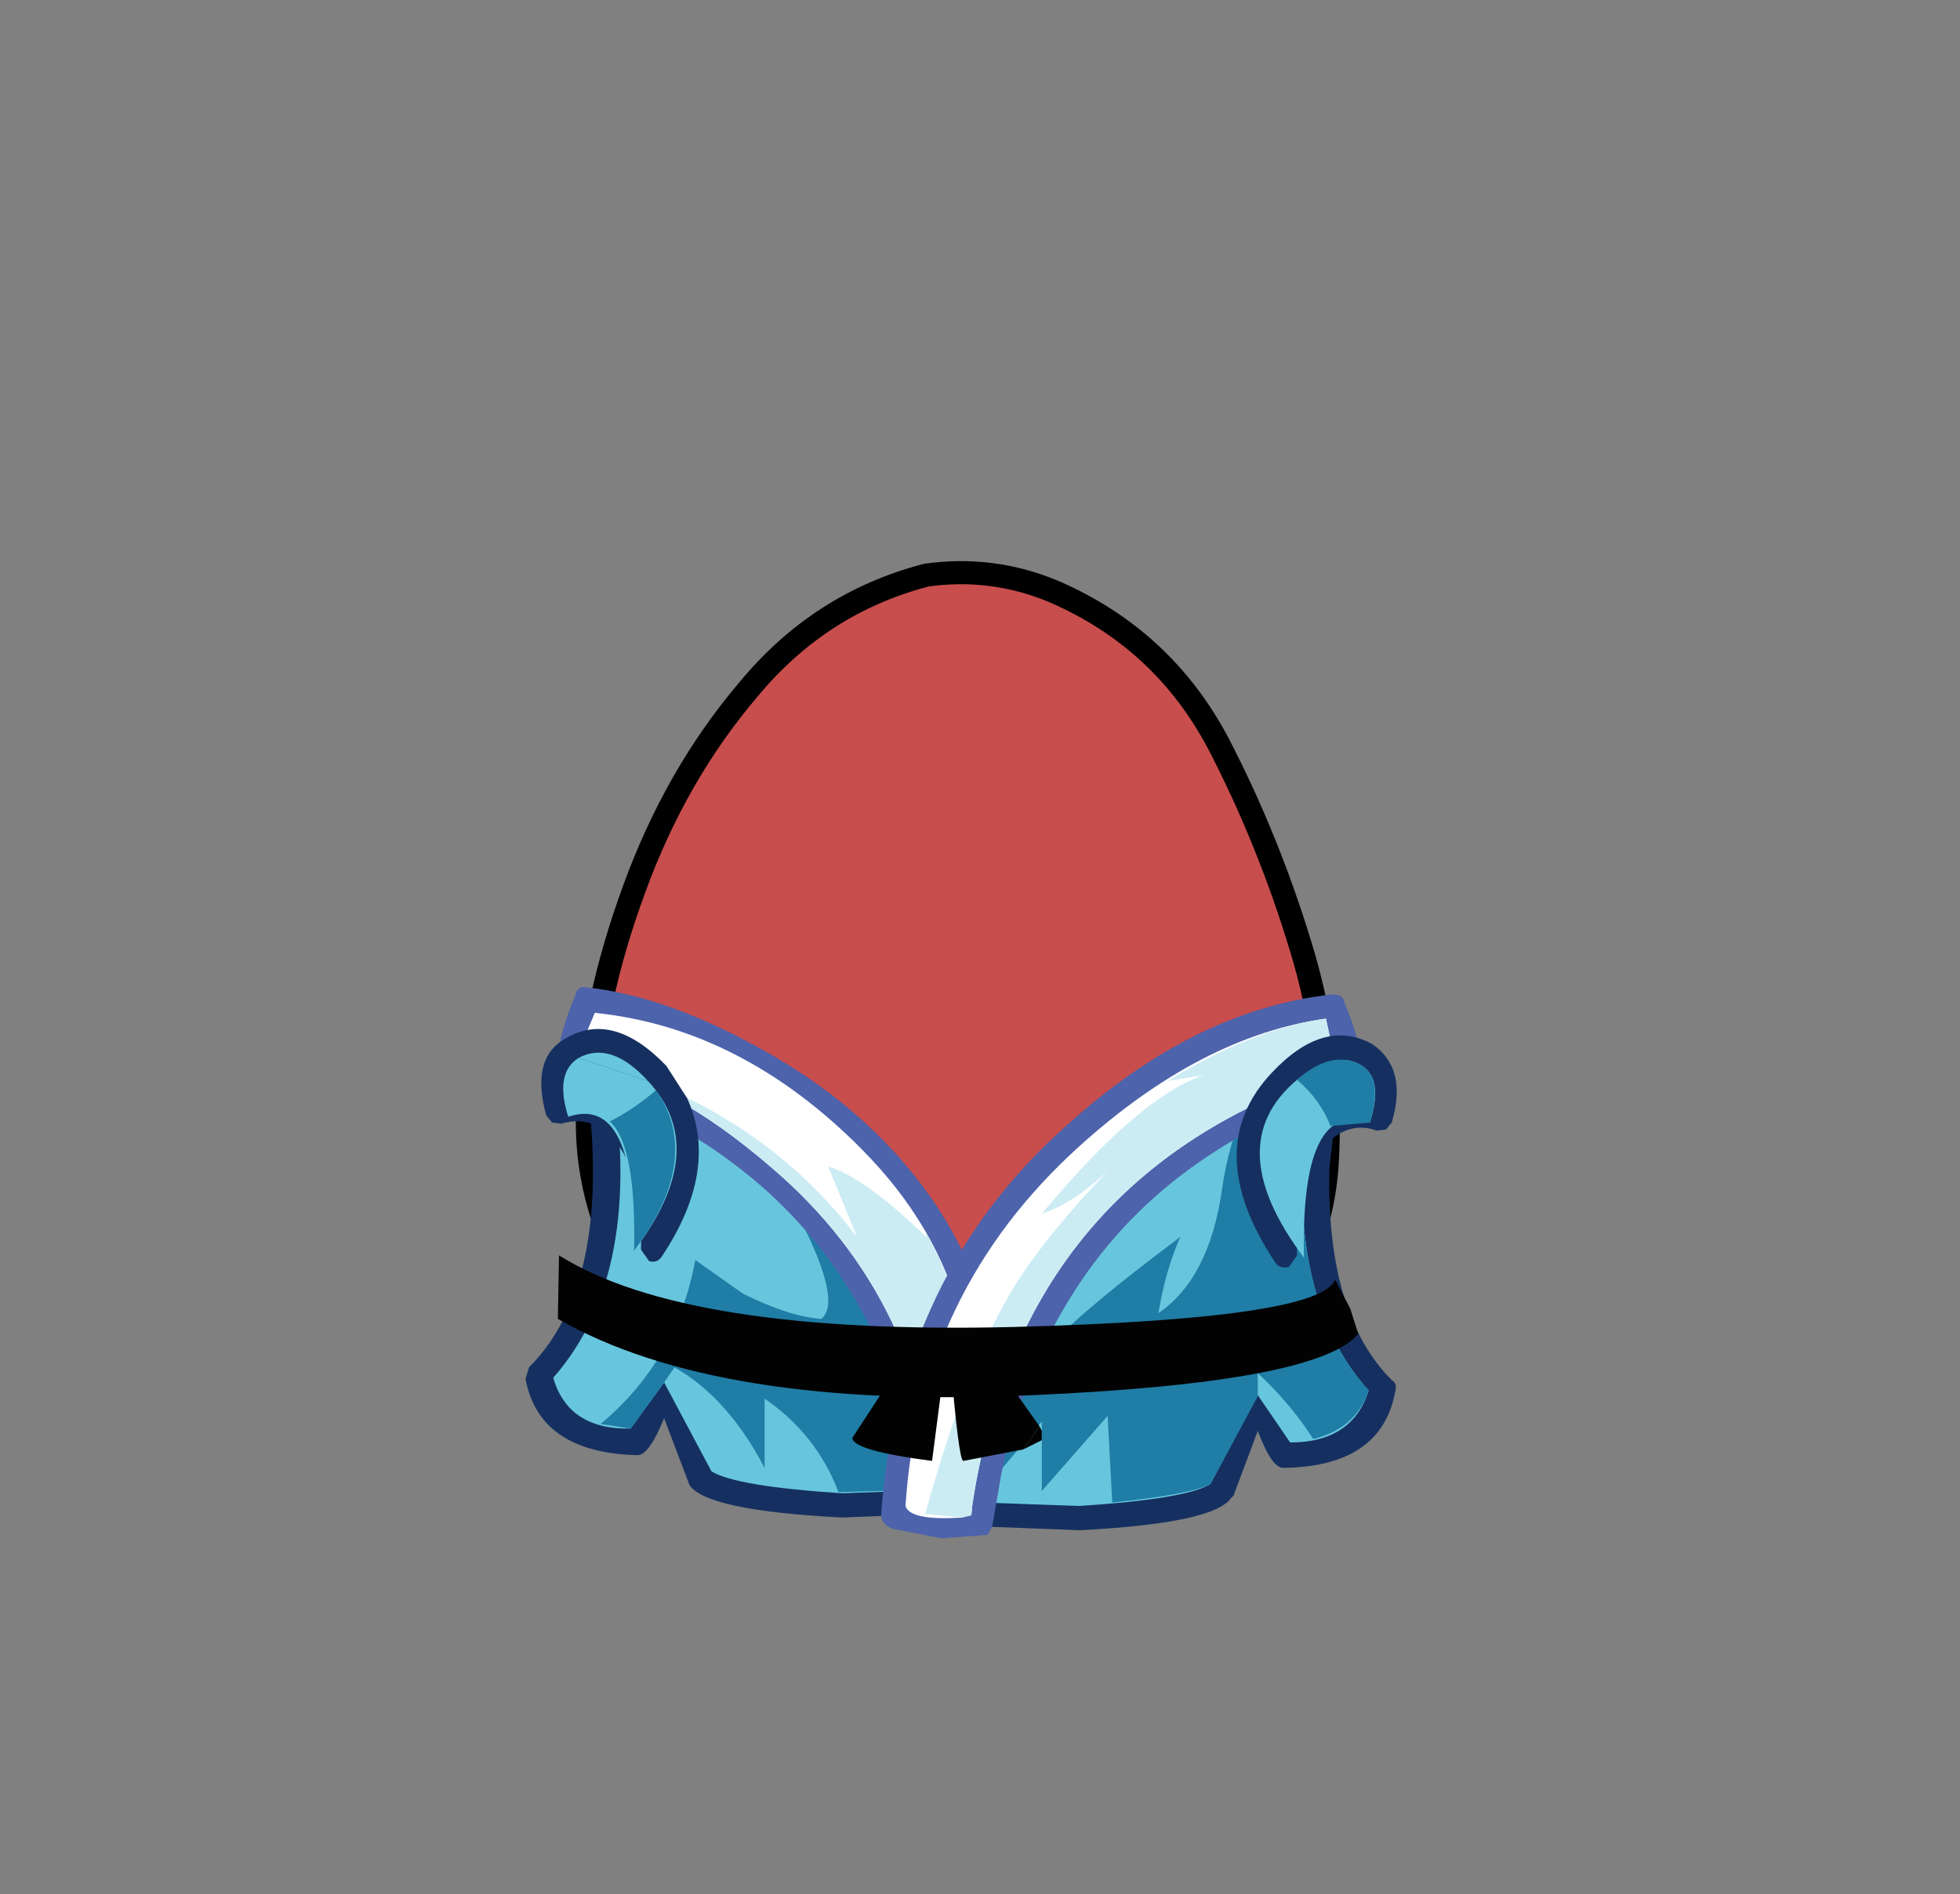 <?xml version="1.0" encoding="UTF-8" standalone="no"?>
<svg xmlns:xlink="http://www.w3.org/1999/xlink" height="82.0px" width="84.85px" xmlns="http://www.w3.org/2000/svg">
  <rect width="100%" height="100%" fill="#808080" stroke="none"/>
  <g transform="matrix(1.0, 0.0, 0.0, 1.0, 37.4, 42.25)">
    <use height="38.0" transform="matrix(1.0, 0.0, 0.0, 1.0, -11.95, -17.45)" width="32.05" xlink:href="#sprite0"/>
    <use height="38.95" transform="matrix(1.0, 0.0, 0.0, 1.0, -12.45, -17.95)" width="33.05" xlink:href="#sprite1"/>
    <use height="23.85" transform="matrix(1.0, 0.0, 0.0, 1.0, -14.65, 0.5)" width="37.7" xlink:href="#shape2"/>
  </g>
  <defs>
    <g id="sprite0" transform="matrix(1.0, 0.0, 0.0, 1.0, -0.05, 0.0)">
      <use height="38.0" transform="matrix(1.0, 0.0, 0.0, 1.0, 0.05, 0.0)" width="32.05" xlink:href="#shape0"/>
    </g>
    <g id="shape0" transform="matrix(1.0, 0.0, 0.0, 1.0, -0.05, 0.0)">
      <path d="M27.35 7.4 Q29.5 11.55 30.9 16.15 32.35 20.85 32.05 25.65 31.7 30.6 27.85 33.75 24.05 36.95 19.1 37.8 L16.5 38.0 Q12.9 38.0 9.45 36.85 4.8 35.25 2.35 31.35 -0.2 27.4 0.05 23.0 0.25 18.6 2.05 13.7 3.85 8.75 7.0 5.05 10.1 1.3 14.7 0.1 L16.5 0.0 Q18.4 0.05 20.2 0.8 24.95 2.85 27.35 7.4" fill="#c84d4d" fill-rule="evenodd" stroke="none"/>
    </g>
    <g id="sprite1" transform="matrix(1.0, 0.0, 0.0, 1.0, 0.45, 0.5)">
      <use height="38.95" transform="matrix(1.0, 0.0, 0.0, 1.0, -0.45, -0.5)" width="33.05" xlink:href="#shape1"/>
    </g>
    <g id="shape1" transform="matrix(1.0, 0.0, 0.0, 1.0, 0.45, 0.5)">
      <path d="M27.35 7.4 Q24.95 2.85 20.2 0.8 17.55 -0.3 14.7 0.1 10.1 1.3 7.0 5.05 3.85 8.75 2.05 13.7 0.25 18.6 0.05 23.0 -0.2 27.4 2.35 31.35 4.8 35.25 9.45 36.85 14.1 38.4 19.1 37.8 24.05 36.95 27.85 33.75 31.7 30.6 32.05 25.65 32.35 20.85 30.9 16.15 29.5 11.55 27.35 7.4 Z" fill="none" stroke="#000000" stroke-linecap="round" stroke-linejoin="round" stroke-width="1.0"/>
    </g>
    <g id="shape2" transform="matrix(1.0, 0.0, 0.0, 1.0, 14.65, -0.5)">
      <path d="M-11.85 1.15 Q-6.05 2.2 -1.85 5.3 -1.25 6.3 -0.85 7.65 -0.3 9.45 -0.3 11.3 -4.7 5.55 -12.15 3.6 L-12.5 1.85 -12.35 1.3 -11.85 1.15" fill="#153060" fill-rule="evenodd" stroke="none"/>
      <path d="M2.7 11.3 Q1.9 10.9 0.95 9.45 -0.05 8.05 -0.85 7.65 -1.25 6.3 -1.85 5.3 0.75 7.25 2.7 10.0 L2.7 11.3" fill="#153060" fill-rule="evenodd" stroke="none"/>
      <path d="M0.95 9.45 Q1.9 10.9 2.7 11.3 L2.7 10.0 Q6.2 15.05 7.25 22.55 7.35 23.05 6.85 23.15 L-0.95 23.45 Q-6.8 23.15 -7.55 22.05 L-8.65 19.15 Q-9.3 20.75 -9.8 20.75 -14.05 20.65 -14.65 17.45 L-14.5 16.95 Q-10.65 13.1 -12.15 3.6 -4.7 5.55 -0.3 11.3 -0.3 9.45 -0.85 7.65 -0.05 8.05 0.95 9.45" fill="#153060" fill-rule="evenodd" stroke="none"/>
      <path d="M-10.95 3.95 L-11.25 2.45 Q-5.05 3.85 -0.95 7.6 L-0.85 7.7 Q-0.3 9.5 -0.3 11.3 -4.25 6.1 -10.95 3.95" fill="#67c6dd" fill-rule="evenodd" stroke="none"/>
      <path d="M-10.1 19.6 Q-12.8 19.65 -13.45 17.4 -9.45 12.85 -10.95 3.95 -4.25 6.1 -0.3 11.3 -0.3 9.5 -0.85 7.7 4.75 12.95 6.05 22.15 L-0.95 22.4 Q-5.55 22.1 -6.6 21.45 L-8.65 17.6 -10.1 19.6" fill="#67c6dd" fill-rule="evenodd" stroke="none"/>
      <path d="M-4.75 7.05 L-6.95 3.8 Q-3.55 5.2 -1.0 7.6 L-0.8 7.7 Q-0.3 9.7 -0.3 11.3 -1.95 9.1 -4.75 7.05" fill="#1f7da6" fill-rule="evenodd" stroke="none"/>
      <path d="M-4.75 7.05 Q-1.95 9.1 -0.3 11.3 -0.3 9.7 -0.8 7.7 4.75 13.0 6.05 22.15 L-1.1 22.35 Q-2.05 19.85 -4.3 18.3 L-4.3 21.3 Q-5.9 18.25 -8.2 16.95 L-8.65 17.6 -10.1 19.6 -11.4 19.4 Q-8.1 16.65 -7.3 12.3 L-5.25 13.75 Q-3.25 14.75 -1.85 14.85 -0.55 13.85 -4.75 7.05" fill="#1f7da6" fill-rule="evenodd" stroke="none"/>
      <path d="M22.85 17.5 Q23.1 17.65 23.0 18.0 22.4 21.25 18.15 21.3 17.65 21.3 17.05 19.7 L16.0 22.5 15.9 22.6 Q15.15 23.7 9.35 24.0 L1.55 23.7 Q1.05 23.6 1.15 23.1 3.7 4.7 20.25 1.7 L20.75 1.85 20.85 2.4 20.15 8.3 Q20.0 14.65 22.85 17.5" fill="#153060" fill-rule="evenodd" stroke="none"/>
      <path d="M19.6 3.0 L18.95 8.55 Q18.9 14.7 21.85 17.95 21.15 20.2 18.45 20.2 L17.05 18.15 15.0 22.0 Q13.95 22.65 9.3 22.95 L2.35 22.7 Q4.55 6.35 19.6 3.0" fill="#67c6dd" fill-rule="evenodd" stroke="none"/>
      <path d="M19.6 3.0 L18.95 8.55 Q18.9 14.7 21.85 17.95 21.3 19.6 19.45 20.05 18.5 18.55 17.05 17.2 L17.05 18.2 15.0 22.0 Q14.15 22.45 10.75 22.8 L10.55 19.05 7.7 22.3 7.7 19.3 4.6 22.95 Q4.95 19.35 8.0 16.05 9.55 14.4 13.7 11.3 13.05 12.75 12.75 14.6 14.95 13.1 15.5 9.25 16.1 5.15 18.3 3.35 L19.6 3.0" fill="#1f7da6" fill-rule="evenodd" stroke="none"/>
      <path d="M4.6 24.0 L3.8 24.1 5.55 22.0 5.25 23.35 4.6 24.0" fill="#4d63ab" fill-rule="evenodd" stroke="none"/>
      <path d="M2.9 9.6 Q5.8 13.75 5.8 18.8 L5.55 22.0 3.8 24.1 2.95 23.85 2.75 23.5 Q1.35 13.3 -5.75 8.05 -7.95 6.4 -10.5 5.45 L-12.65 4.8 -13.0 4.65 Q-13.7 3.75 -12.5 0.85 -12.4 0.4 -12.0 0.5 -8.7 0.85 -4.75 3.0 0.1 5.6 2.9 9.6" fill="#4d63ab" fill-rule="evenodd" stroke="none"/>
      <path d="M4.0 23.65 Q3.9 23.95 3.25 23.45 2.8 14.1 -4.0 8.3 -8.4 4.5 -12.1 3.9 -12.4 3.55 -12.05 2.55 L-11.65 1.6 Q-5.3 2.25 -0.1 7.5 6.5 14.15 4.0 23.65" fill="#ffffff" fill-rule="evenodd" stroke="none"/>
      <path d="M2.7 11.3 L2.7 11.15 Q5.8 16.65 4.0 23.65 3.9 23.95 3.25 23.45 2.8 14.1 -4.0 8.3 -8.4 4.5 -12.1 3.9 L-12.2 3.6 Q-4.65 5.6 -0.3 11.3 L-1.55 8.25 Q0.0 8.7 2.7 11.3" fill="#ccecf4" fill-rule="evenodd" stroke="none"/>
      <path d="M20.8 1.15 Q22.0 4.05 21.3 4.95 L21.0 5.15 Q17.95 5.7 14.6 8.0 7.9 12.6 5.95 21.55 L5.55 23.85 5.35 24.2 3.35 24.35 1.3 23.95 Q0.8 23.8 0.75 23.4 L0.75 23.25 Q1.5 12.95 8.75 6.5 14.3 1.45 20.3 0.8 20.75 0.8 20.8 1.15" fill="#4d63ab" fill-rule="evenodd" stroke="none"/>
      <path d="M4.65 23.35 L4.25 23.45 4.7 22.85 4.65 23.35" fill="#ffffff" fill-rule="evenodd" stroke="none"/>
      <path d="M20.5 4.15 Q6.9 8.55 4.7 22.85 L4.25 23.45 Q2.0 23.6 1.8 22.95 2.4 13.65 9.3 7.4 14.6 2.6 20.0 1.85 L20.5 4.15" fill="#ffffff" fill-rule="evenodd" stroke="none"/>
      <path d="M4.65 23.35 L4.25 23.45 4.7 22.85 4.65 23.35" fill="#ccecf4" fill-rule="evenodd" stroke="none"/>
      <path d="M10.6 8.4 Q9.15 9.8 7.7 10.3 11.9 5.25 14.7 4.3 L13.15 4.55 Q16.8 2.3 20.0 1.85 L20.5 4.15 Q6.9 8.55 4.7 22.85 L4.25 23.45 2.65 23.3 Q4.35 17.15 6.3 13.8 7.6 11.55 10.6 8.4" fill="#ccecf4" fill-rule="evenodd" stroke="none"/>
      <path d="M-8.55 3.9 L-7.65 5.3 Q-6.25 8.4 -8.75 12.15 -8.95 12.45 -9.3 12.35 L-9.65 11.85 Q-9.55 7.95 -11.3 6.65 -12.1 6.1 -13.1 6.4 L-13.5 6.35 -13.75 6.05 Q-14.45 3.55 -12.9 2.7 -10.85 1.5 -8.55 3.9" fill="#153060" fill-rule="evenodd" stroke="none"/>
      <path d="M-12.8 6.1 Q-13.4 4.2 -12.35 3.55 L-9.35 4.55 Q-6.6 7.5 -9.95 11.9 -9.85 5.1 -12.8 6.1" fill="#67c6dd" fill-rule="evenodd" stroke="none"/>
      <path d="M-12.35 3.55 Q-10.95 2.8 -9.35 4.55 L-12.35 3.55" fill="#67c6dd" fill-rule="evenodd" stroke="none"/>
      <path d="M-11.0 6.3 Q-10.0 5.8 -9.0 4.95 -6.95 7.9 -9.95 11.9 -9.85 7.35 -11.0 6.3" fill="#1f7da6" fill-rule="evenodd" stroke="none"/>
      <path d="M22.6 6.65 L22.2 6.7 Q21.25 6.35 20.4 6.95 18.65 8.25 18.75 12.1 L18.4 12.6 Q18.0 12.7 17.8 12.4 14.55 7.5 17.65 4.2 19.9 1.8 22.0 2.95 23.55 4.0 22.85 6.35 L22.6 6.65" fill="#153060" fill-rule="evenodd" stroke="none"/>
      <path d="M19.05 12.2 Q15.25 7.15 19.0 4.3 20.4 3.3 21.4 3.8 22.55 4.35 21.9 6.35 18.9 5.3 19.05 12.2" fill="#67c6dd" fill-rule="evenodd" stroke="none"/>
      <path d="M18.75 4.5 Q20.1 3.3 21.3 3.75 22.55 4.25 21.9 6.35 L20.2 6.5 Q19.75 5.35 18.75 4.5" fill="#1f7da6" fill-rule="evenodd" stroke="none"/>
      <path d="M6.5 15.2 Q19.75 14.85 20.4 13.15 L21.05 14.4 21.4 15.5 Q19.65 17.6 7.35 18.15 -6.35 18.8 -13.25 14.85 L-13.2 12.1 Q-7.7 15.55 6.5 15.2" fill="#020202" fill-rule="evenodd" stroke="none"/>
      <path d="M1.95 16.25 L3.5 16.75 2.95 21.0 Q-0.5 20.55 -0.5 20.0 L1.95 16.25" fill="#020202" fill-rule="evenodd" stroke="none"/>
      <path d="M5.3 16.25 L7.6 19.5 6.9 20.5 4.3 21.0 Q4.1 20.95 3.75 16.7 L5.3 16.25" fill="#020202" fill-rule="evenodd" stroke="none"/>
      <path d="M7.6 19.5 L7.7 19.7 7.7 20.1 6.9 20.5 7.6 19.5" fill="#020202" fill-rule="evenodd" stroke="none"/>
    </g>
  </defs>
</svg>

